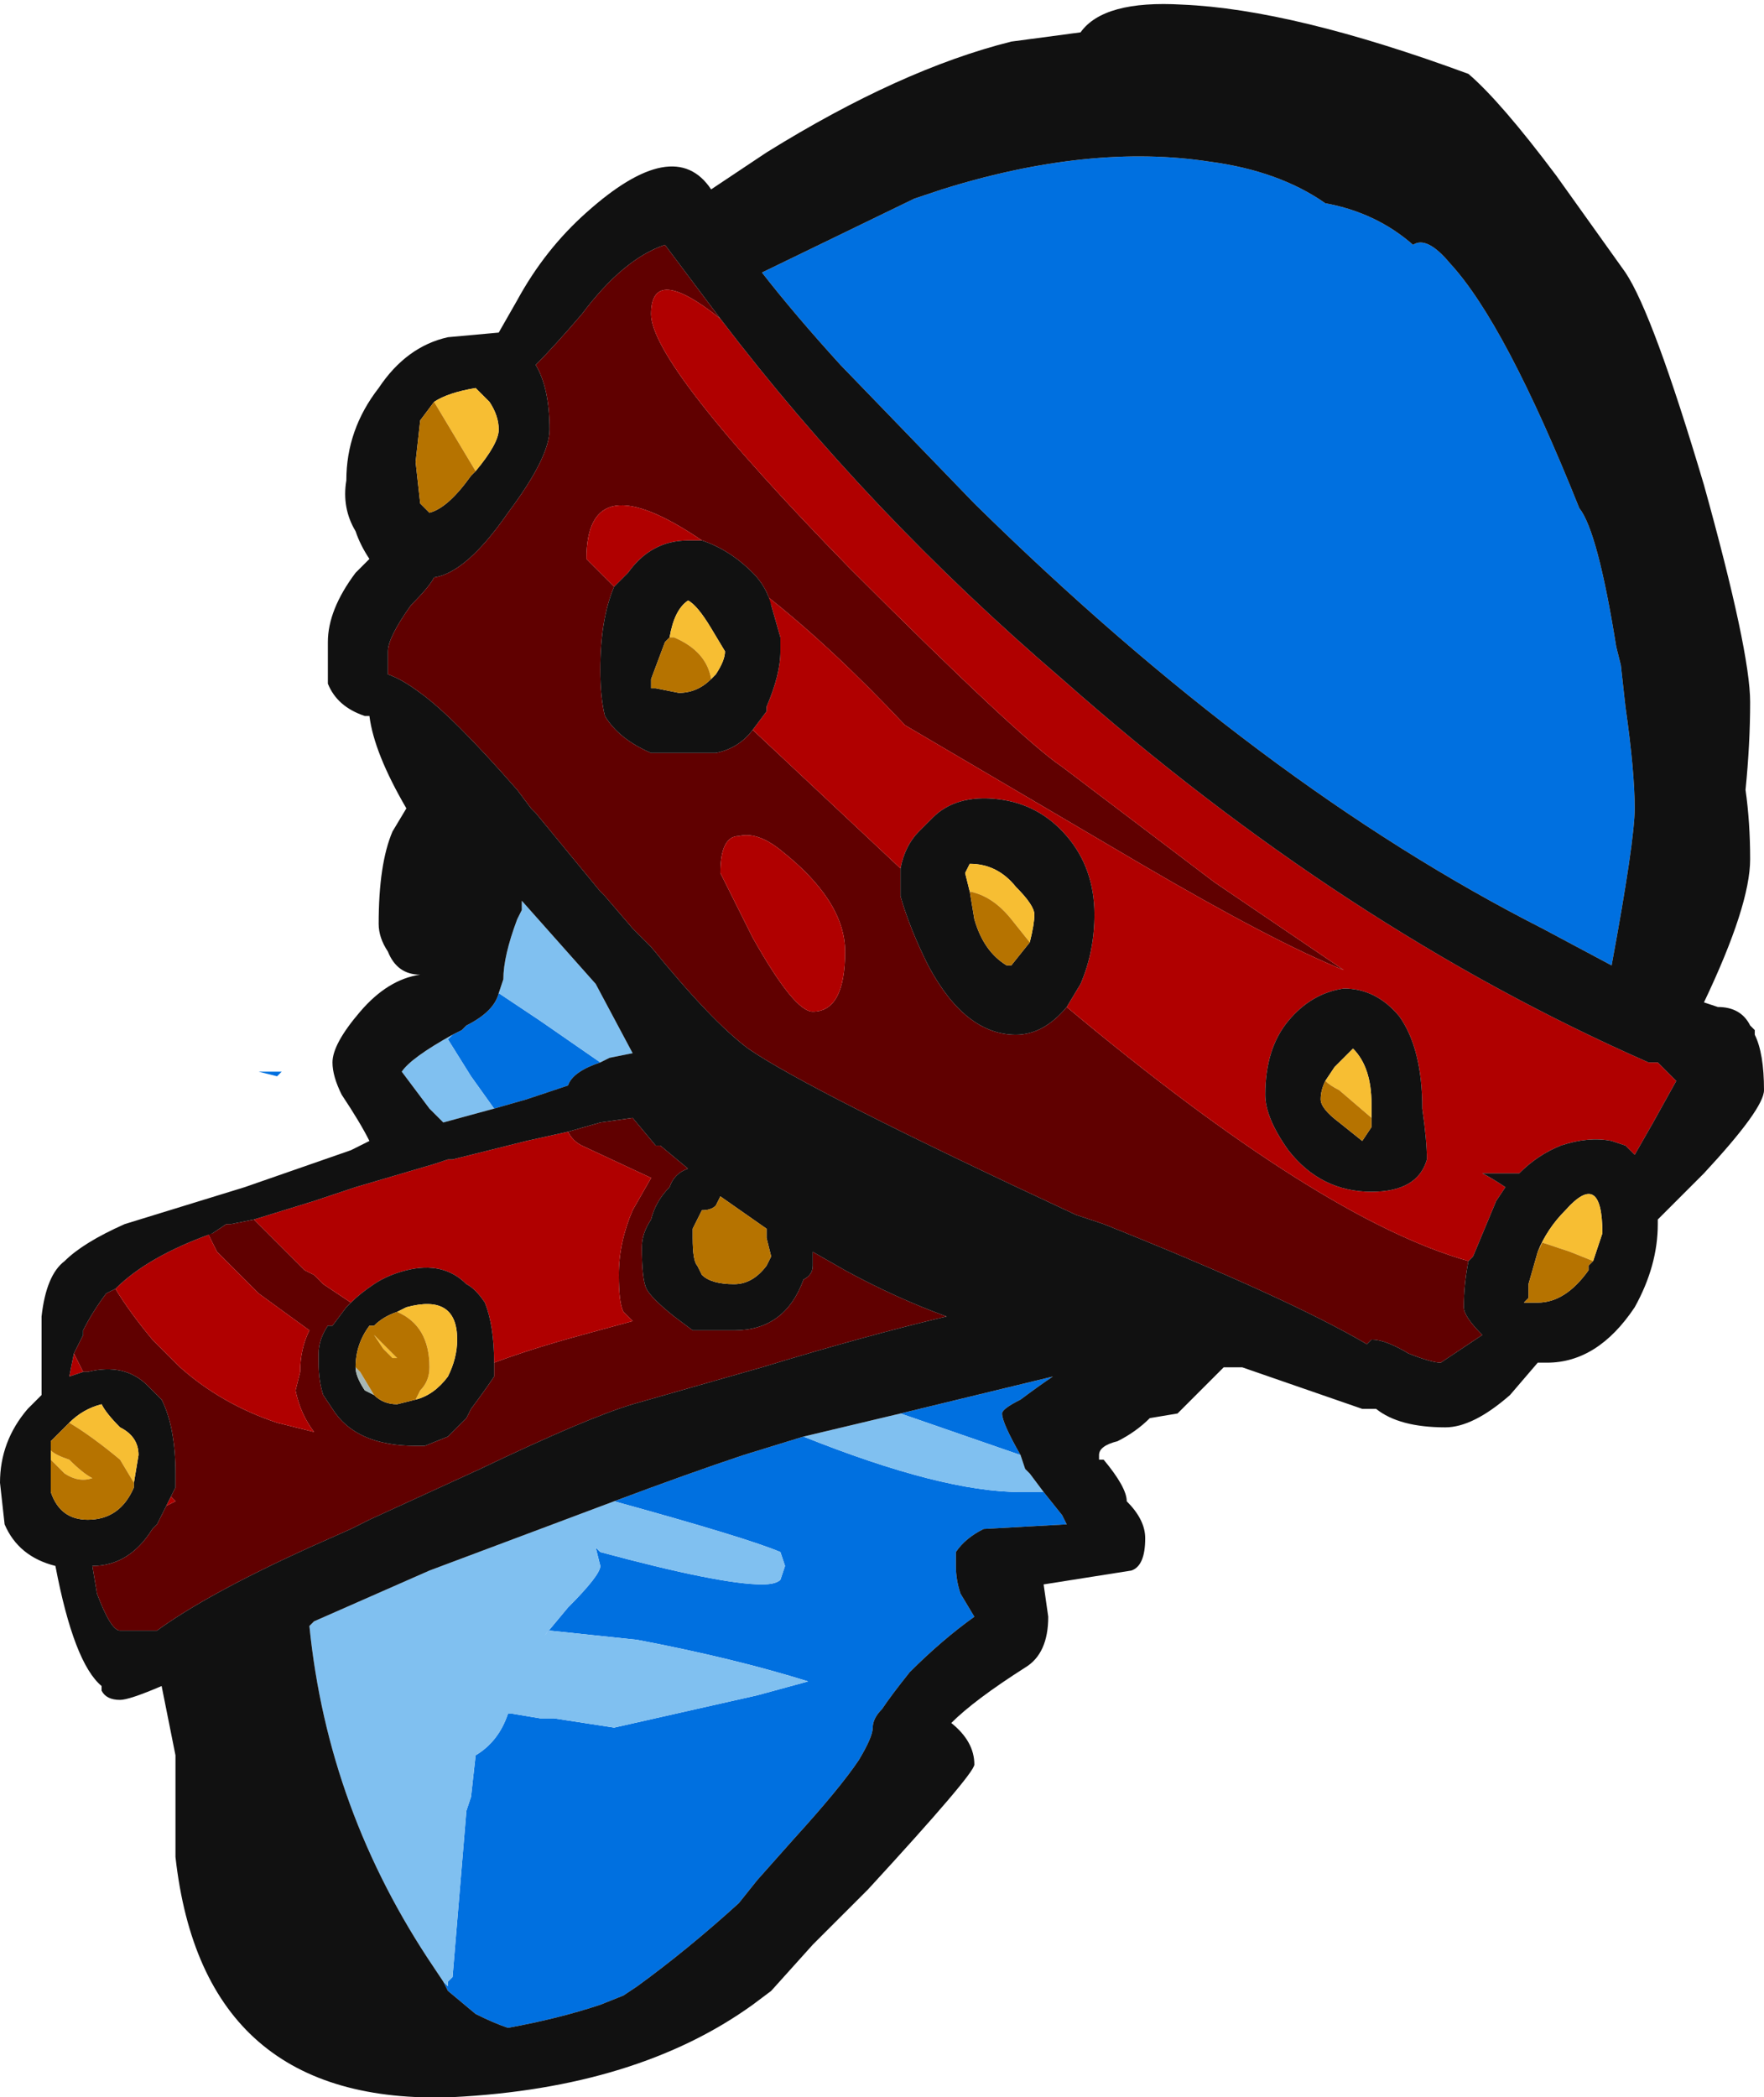 <?xml version="1.0" encoding="UTF-8" standalone="no"?>
<svg xmlns:ffdec="https://www.free-decompiler.com/flash" xmlns:xlink="http://www.w3.org/1999/xlink" ffdec:objectType="shape" height="22.7px" width="19.1px" xmlns="http://www.w3.org/2000/svg">
  <g transform="matrix(1.0, 0.0, 0.0, 1.0, 9.75, 11.65)">
    <path d="M5.55 -9.0 Q5.7 -9.1 5.95 -8.8 6.55 -8.15 7.35 -6.15 7.55 -5.9 7.75 -4.65 L7.8 -4.45 7.85 -4.0 Q7.95 -3.3 7.95 -2.9 7.95 -2.55 7.7 -1.2 L6.95 -1.6 Q3.9 -3.15 0.8 -6.2 L-0.65 -7.7 Q-1.15 -8.25 -1.5 -8.7 L0.15 -9.5 0.45 -9.6 Q2.05 -10.1 3.35 -9.9 4.1 -9.8 4.6 -9.45 5.15 -9.35 5.55 -9.0 M0.0 3.65 L1.65 3.25 Q1.5 3.35 1.3 3.5 1.1 3.6 1.1 3.65 1.1 3.75 1.3 4.1 L0.0 3.65 M1.55 4.5 L1.75 4.75 1.8 4.85 0.9 4.9 Q0.7 5.0 0.6 5.15 0.6 5.2 0.6 5.3 0.6 5.45 0.65 5.6 L0.8 5.85 Q0.45 6.1 0.1 6.45 -0.1 6.7 -0.2 6.85 -0.3 6.95 -0.3 7.05 -0.3 7.15 -0.45 7.4 -0.65 7.7 -1.15 8.25 L-1.55 8.7 -1.75 8.95 Q-2.3 9.45 -2.85 9.85 L-3.0 9.95 -3.25 10.05 Q-3.7 10.2 -4.25 10.3 -4.4 10.25 -4.6 10.15 L-4.9 9.9 -4.95 9.8 -4.9 9.85 -4.9 9.8 -4.85 9.75 -4.7 7.95 -4.65 7.8 -4.6 7.35 Q-4.35 7.2 -4.25 6.9 L-4.2 6.9 -3.9 6.95 -3.75 6.95 -3.1 7.05 -1.55 6.7 -1.0 6.55 Q-1.8 6.3 -2.85 6.1 L-3.8 6.0 -3.85 6.05 -3.6 5.75 Q-3.25 5.4 -3.25 5.3 L-3.3 5.1 -3.25 5.15 Q-1.95 5.5 -1.5 5.5 -1.35 5.5 -1.3 5.45 L-1.25 5.3 -1.3 5.15 Q-1.65 5.0 -3.1 4.6 -2.3 4.3 -1.7 4.1 L-1.05 3.9 Q0.45 4.5 1.3 4.5 L1.55 4.5 M-6.95 -0.05 L-6.7 -0.05 -6.75 0.0 -6.95 -0.05 M-4.35 -0.9 L-3.9 -0.6 -3.25 -0.15 Q-3.55 -0.05 -3.6 0.1 L-4.05 0.25 -4.4 0.35 -4.65 0.0 -4.9 -0.4 -4.85 -0.45 -4.75 -0.5 -4.7 -0.55 Q-4.4 -0.7 -4.35 -0.9" fill="#0070e0" fill-rule="evenodd" stroke="none"/>
    <path d="M0.0 3.65 L1.3 4.1 1.35 4.25 1.4 4.3 1.55 4.5 1.3 4.5 Q0.45 4.5 -1.05 3.9 L0.0 3.65 M-4.95 9.8 L-5.05 9.65 Q-6.2 7.95 -6.4 5.95 L-6.35 5.9 -5.1 5.35 -3.1 4.6 Q-1.65 5.0 -1.3 5.15 L-1.25 5.3 -1.3 5.45 Q-1.35 5.5 -1.5 5.5 -1.95 5.5 -3.25 5.15 L-3.3 5.1 -3.25 5.3 Q-3.25 5.4 -3.6 5.75 L-3.85 6.05 -3.8 6.0 -2.85 6.1 Q-1.8 6.3 -1.0 6.55 L-1.55 6.7 -3.1 7.05 -3.75 6.95 -3.9 6.95 -4.2 6.9 -4.25 6.9 Q-4.35 7.2 -4.6 7.35 L-4.65 7.8 -4.7 7.95 -4.85 9.75 -4.9 9.8 -4.9 9.85 -4.95 9.8 M-4.35 -0.9 L-4.3 -1.05 Q-4.3 -1.3 -4.15 -1.7 L-4.1 -1.8 -4.1 -1.9 -3.3 -1.0 -2.9 -0.25 -3.15 -0.2 -3.25 -0.15 -3.9 -0.6 -4.35 -0.9 M-4.4 0.35 L-4.95 0.5 -5.1 0.35 -5.4 -0.05 Q-5.3 -0.2 -4.85 -0.45 L-4.9 -0.4 -4.65 0.0 -4.4 0.35" fill="#80c0f0" fill-rule="evenodd" stroke="none"/>
    <path d="M1.8 -0.75 Q4.55 1.55 6.15 2.0 6.1 2.25 6.1 2.5 6.1 2.6 6.3 2.8 L5.85 3.1 Q5.75 3.1 5.5 3.0 5.25 2.85 5.1 2.85 L5.05 2.9 Q4.2 2.4 2.2 1.6 L1.9 1.5 Q-1.0 0.15 -1.65 -0.3 -2.05 -0.6 -2.7 -1.4 L-2.9 -1.6 -3.2 -1.95 -3.25 -2.0 -3.95 -2.85 -4.0 -2.9 -4.15 -3.1 Q-4.85 -3.9 -5.2 -4.15 -5.4 -4.3 -5.55 -4.35 L-5.55 -4.6 Q-5.55 -4.75 -5.3 -5.1 -5.1 -5.3 -5.05 -5.4 -4.7 -5.45 -4.25 -6.1 -3.8 -6.7 -3.8 -7.0 -3.8 -7.45 -3.95 -7.7 -3.75 -7.9 -3.45 -8.25 -3.0 -8.85 -2.55 -9.0 L-1.95 -8.2 Q-2.7 -8.8 -2.7 -8.25 -2.7 -7.7 -0.55 -5.5 1.3 -3.65 1.75 -3.35 L3.4 -2.1 4.8 -1.15 Q4.05 -1.45 2.6 -2.3 L0.05 -3.8 Q-0.75 -4.65 -1.45 -5.2 L-1.4 -5.1 Q-1.45 -5.3 -1.6 -5.45 -1.85 -5.7 -2.15 -5.8 -3.4 -6.65 -3.4 -5.6 L-3.1 -5.3 Q-3.25 -4.95 -3.25 -4.4 -3.25 -4.1 -3.2 -3.9 -3.05 -3.65 -2.7 -3.5 L-2.0 -3.5 Q-1.75 -3.55 -1.6 -3.75 L0.0 -2.25 0.0 -1.95 Q0.1 -1.6 0.3 -1.2 0.7 -0.45 1.25 -0.45 1.55 -0.45 1.8 -0.75 M-1.75 -2.6 Q-1.95 -2.6 -1.95 -2.2 L-1.6 -1.5 Q-1.15 -0.7 -0.95 -0.7 -0.6 -0.7 -0.6 -1.35 -0.6 -1.9 -1.3 -2.45 -1.55 -2.65 -1.75 -2.6 M-3.6 0.6 L-3.25 0.5 -2.9 0.45 -2.65 0.75 -2.6 0.75 -2.3 1.0 Q-2.45 1.05 -2.5 1.2 -2.65 1.35 -2.7 1.55 -2.8 1.7 -2.8 1.85 -2.8 2.2 -2.75 2.3 -2.7 2.4 -2.45 2.6 L-2.25 2.75 -1.8 2.75 Q-1.25 2.75 -1.05 2.2 -0.95 2.15 -0.95 2.05 L-0.95 1.9 -0.6 2.1 Q-0.05 2.4 0.5 2.6 -0.35 2.8 -1.5 3.15 L-2.9 3.55 Q-3.4 3.7 -4.55 4.25 L-5.75 4.8 -5.95 4.9 -6.4 5.1 Q-7.5 5.6 -8.05 6.0 L-8.45 6.0 Q-8.55 6.0 -8.7 5.6 L-8.75 5.3 Q-8.35 5.3 -8.1 4.9 L-8.05 4.85 -7.95 4.65 -7.85 4.6 -7.9 4.55 -7.85 4.45 -7.85 4.3 Q-7.85 3.8 -8.0 3.5 L-8.15 3.35 Q-8.4 3.1 -8.8 3.2 L-8.85 3.2 -8.95 3.0 -8.85 2.8 -8.85 2.75 Q-8.75 2.55 -8.6 2.35 L-8.5 2.3 Q-8.35 2.55 -8.1 2.85 L-7.8 3.15 Q-7.35 3.55 -6.75 3.75 L-6.35 3.85 Q-6.5 3.65 -6.55 3.4 L-6.5 3.2 Q-6.5 2.95 -6.4 2.75 L-6.95 2.35 -7.4 1.9 -7.5 1.7 -7.45 1.7 -7.3 1.6 -7.25 1.6 -7.0 1.55 Q-6.75 1.8 -6.45 2.1 L-6.35 2.15 -6.25 2.25 -5.95 2.45 -6.0 2.5 -6.15 2.7 -6.2 2.7 Q-6.3 2.85 -6.3 3.0 L-6.3 3.1 Q-6.3 3.3 -6.25 3.45 L-6.15 3.6 Q-5.9 4.0 -5.25 4.0 L-5.15 4.0 -4.9 3.9 -4.7 3.7 -4.65 3.6 Q-4.5 3.4 -4.4 3.25 L-4.4 3.1 Q-4.0 2.95 -3.45 2.8 L-2.9 2.65 -3.0 2.55 Q-3.05 2.45 -3.05 2.15 -3.05 1.8 -2.9 1.45 L-2.7 1.1 -3.45 0.75 Q-3.55 0.7 -3.6 0.6" fill="#600000" fill-rule="evenodd" stroke="none"/>
    <path d="M1.8 -0.75 L1.95 -1.0 Q2.1 -1.35 2.1 -1.75 2.1 -2.25 1.8 -2.6 1.5 -2.95 1.05 -3.0 0.6 -3.05 0.35 -2.8 L0.2 -2.65 Q0.05 -2.5 0.0 -2.25 L-1.6 -3.75 -1.45 -3.95 -1.45 -4.0 Q-1.3 -4.35 -1.3 -4.6 L-1.3 -4.75 -1.4 -5.1 -1.45 -5.2 Q-0.75 -4.65 0.05 -3.8 L2.6 -2.3 Q4.05 -1.45 4.8 -1.15 L3.4 -2.1 1.75 -3.35 Q1.3 -3.65 -0.55 -5.5 -2.7 -7.7 -2.7 -8.25 -2.7 -8.8 -1.95 -8.2 -0.35 -6.1 1.75 -4.3 4.8 -1.6 8.1 -0.15 L8.2 -0.15 8.4 0.05 8.15 0.5 7.95 0.85 7.85 0.75 7.7 0.7 Q7.45 0.65 7.15 0.75 6.9 0.85 6.7 1.05 L6.3 1.05 Q6.4 1.1 6.55 1.2 L6.45 1.35 6.2 1.95 6.15 2.0 Q4.55 1.55 1.8 -0.75 M5.4 -0.65 Q5.15 -0.95 4.8 -0.95 4.45 -0.9 4.2 -0.6 3.95 -0.3 3.95 0.2 3.95 0.45 4.2 0.8 4.55 1.25 5.1 1.25 5.6 1.25 5.7 0.9 5.7 0.7 5.65 0.35 5.65 -0.3 5.4 -0.65 M-2.15 -5.8 L-2.3 -5.8 Q-2.7 -5.8 -2.95 -5.45 L-3.1 -5.3 -3.4 -5.6 Q-3.4 -6.65 -2.15 -5.8 M-1.75 -2.6 Q-1.55 -2.65 -1.3 -2.45 -0.6 -1.9 -0.6 -1.35 -0.6 -0.7 -0.95 -0.7 -1.15 -0.7 -1.6 -1.5 L-1.95 -2.2 Q-1.95 -2.6 -1.75 -2.6 M-3.6 0.6 Q-3.55 0.7 -3.45 0.75 L-2.7 1.1 -2.9 1.45 Q-3.05 1.8 -3.05 2.15 -3.05 2.45 -3.0 2.55 L-2.9 2.65 -3.45 2.8 Q-4.0 2.95 -4.4 3.1 -4.4 2.7 -4.5 2.45 -4.6 2.3 -4.7 2.25 -4.95 2.0 -5.35 2.1 -5.55 2.15 -5.7 2.25 -5.85 2.35 -5.95 2.45 L-6.25 2.25 -6.35 2.15 -6.45 2.1 Q-6.75 1.8 -7.0 1.55 L-6.35 1.35 -5.9 1.2 -5.05 0.95 -4.9 0.9 -4.85 0.9 -4.05 0.7 -3.6 0.6 M-7.45 1.7 L-7.5 1.7 -7.4 1.9 -6.95 2.35 -6.4 2.75 Q-6.5 2.95 -6.5 3.2 L-6.55 3.4 Q-6.5 3.65 -6.35 3.85 L-6.75 3.75 Q-7.35 3.55 -7.8 3.15 L-8.1 2.85 Q-8.35 2.55 -8.5 2.3 -8.15 1.95 -7.45 1.7 M-8.95 3.0 L-8.85 3.2 -9.0 3.25 -8.95 3.0 M-7.9 4.55 L-7.85 4.6 -7.95 4.65 -7.9 4.55" fill="#b00000" fill-rule="evenodd" stroke="none"/>
    <path d="M7.1 -9.75 L7.85 -8.7 Q8.15 -8.25 8.7 -6.4 9.2 -4.6 9.2 -4.05 9.2 -3.6 9.15 -3.1 9.2 -2.75 9.2 -2.35 9.2 -1.85 8.7 -0.8 L8.85 -0.75 Q9.1 -0.75 9.2 -0.55 L9.25 -0.5 9.25 -0.45 Q9.35 -0.25 9.35 0.15 9.35 0.35 8.7 1.05 L8.2 1.55 8.2 1.6 Q8.2 2.05 7.95 2.5 7.55 3.1 7.0 3.1 L6.9 3.1 6.6 3.45 Q6.2 3.8 5.9 3.8 5.4 3.8 5.15 3.6 L5.0 3.6 3.7 3.15 3.5 3.15 3.0 3.65 2.7 3.7 Q2.55 3.85 2.35 3.95 2.15 4.0 2.15 4.1 L2.15 4.15 2.2 4.15 Q2.45 4.45 2.45 4.6 2.65 4.8 2.65 5.0 2.65 5.3 2.5 5.35 L1.55 5.5 1.6 5.85 Q1.6 6.25 1.35 6.4 0.8 6.75 0.55 7.0 0.8 7.2 0.8 7.45 0.8 7.55 -0.35 8.8 L-0.95 9.4 -1.4 9.9 -1.6 10.05 Q-2.85 10.95 -4.85 11.05 -7.55 11.15 -7.85 8.45 L-7.85 7.35 -8.0 6.6 Q-8.35 6.75 -8.45 6.75 -8.6 6.75 -8.65 6.65 L-8.65 6.6 Q-8.95 6.35 -9.15 5.3 -9.55 5.2 -9.7 4.85 L-9.75 4.4 Q-9.75 3.95 -9.45 3.6 L-9.3 3.45 -9.3 2.6 Q-9.25 2.15 -9.05 2.0 -8.85 1.8 -8.4 1.6 L-7.1 1.2 -5.95 0.8 -5.75 0.7 Q-5.85 0.5 -6.05 0.2 -6.15 0.0 -6.15 -0.15 -6.15 -0.35 -5.85 -0.7 -5.55 -1.05 -5.2 -1.1 -5.45 -1.1 -5.55 -1.35 -5.65 -1.5 -5.65 -1.65 -5.65 -2.3 -5.5 -2.65 L-5.35 -2.9 Q-5.7 -3.5 -5.75 -3.9 L-5.8 -3.9 Q-6.1 -4.0 -6.2 -4.25 L-6.2 -4.7 Q-6.2 -5.05 -5.9 -5.45 L-5.75 -5.6 Q-5.85 -5.75 -5.9 -5.9 -6.05 -6.15 -6.0 -6.45 -6.0 -7.0 -5.65 -7.45 -5.35 -7.9 -4.9 -8.0 L-4.35 -8.05 -4.15 -8.4 Q-3.85 -8.95 -3.4 -9.35 -2.45 -10.2 -2.05 -9.6 L-1.45 -10.0 Q0.0 -10.9 1.2 -11.2 L1.95 -11.3 Q2.2 -11.65 3.05 -11.6 4.25 -11.55 6.15 -10.85 6.5 -10.55 7.1 -9.75 M5.55 -9.0 Q5.15 -9.35 4.6 -9.45 4.1 -9.8 3.35 -9.9 2.05 -10.1 0.45 -9.6 L0.15 -9.5 -1.5 -8.7 Q-1.15 -8.25 -0.65 -7.7 L0.8 -6.2 Q3.9 -3.15 6.95 -1.6 L7.7 -1.2 Q7.95 -2.55 7.95 -2.9 7.95 -3.3 7.85 -4.0 L7.8 -4.45 7.75 -4.65 Q7.55 -5.9 7.35 -6.15 6.55 -8.15 5.95 -8.8 5.7 -9.1 5.55 -9.0 M0.0 -2.25 Q0.05 -2.5 0.2 -2.65 L0.35 -2.8 Q0.6 -3.05 1.05 -3.0 1.5 -2.95 1.8 -2.6 2.1 -2.25 2.1 -1.75 2.1 -1.35 1.95 -1.0 L1.8 -0.75 Q1.55 -0.45 1.25 -0.45 0.7 -0.45 0.3 -1.2 0.1 -1.6 0.0 -1.95 L0.0 -2.25 M6.15 2.0 L6.2 1.95 6.45 1.35 6.55 1.2 Q6.4 1.1 6.3 1.05 L6.7 1.05 Q6.9 0.85 7.15 0.75 7.45 0.65 7.7 0.7 L7.85 0.75 7.95 0.85 8.15 0.5 8.4 0.05 8.2 -0.15 8.1 -0.15 Q4.8 -1.6 1.75 -4.3 -0.35 -6.1 -1.95 -8.2 L-2.55 -9.0 Q-3.0 -8.85 -3.45 -8.25 -3.75 -7.9 -3.95 -7.7 -3.8 -7.45 -3.8 -7.0 -3.8 -6.7 -4.25 -6.1 -4.7 -5.45 -5.05 -5.4 -5.1 -5.3 -5.3 -5.1 -5.55 -4.75 -5.55 -4.6 L-5.55 -4.35 Q-5.4 -4.3 -5.2 -4.15 -4.85 -3.9 -4.15 -3.1 L-4.0 -2.9 -3.95 -2.85 -3.25 -2.0 -3.2 -1.95 -2.9 -1.6 -2.7 -1.4 Q-2.05 -0.6 -1.65 -0.3 -1.0 0.15 1.9 1.5 L2.2 1.6 Q4.2 2.4 5.05 2.9 L5.1 2.85 Q5.25 2.85 5.5 3.0 5.75 3.1 5.85 3.1 L6.3 2.8 Q6.1 2.6 6.1 2.5 6.1 2.25 6.15 2.0 M-1.4 -5.1 L-1.3 -4.75 -1.3 -4.6 Q-1.3 -4.35 -1.45 -4.0 L-1.45 -3.95 -1.6 -3.75 Q-1.75 -3.55 -2.0 -3.5 L-2.7 -3.5 Q-3.05 -3.65 -3.2 -3.9 -3.25 -4.1 -3.25 -4.4 -3.25 -4.95 -3.1 -5.3 L-2.95 -5.45 Q-2.7 -5.8 -2.3 -5.8 L-2.15 -5.8 Q-1.85 -5.7 -1.6 -5.45 -1.45 -5.3 -1.4 -5.1 M1.4 -1.45 Q1.45 -1.65 1.45 -1.75 1.45 -1.85 1.25 -2.05 1.05 -2.3 0.75 -2.3 L0.7 -2.2 0.75 -2.0 0.8 -1.7 Q0.9 -1.35 1.15 -1.2 L1.2 -1.2 1.4 -1.45 M5.4 -0.65 Q5.65 -0.3 5.65 0.35 5.7 0.7 5.7 0.9 5.6 1.25 5.1 1.25 4.55 1.25 4.2 0.8 3.95 0.45 3.95 0.2 3.95 -0.3 4.2 -0.6 4.45 -0.9 4.8 -0.95 5.15 -0.95 5.4 -0.65 M5.1 0.45 L5.1 0.3 Q5.1 -0.1 4.9 -0.3 L4.7 -0.1 4.6 0.05 Q4.55 0.15 4.55 0.25 4.55 0.35 4.75 0.5 L5.0 0.7 5.1 0.55 5.1 0.45 M8.7 -2.2 L8.7 -2.2 M6.9 1.9 L6.8 2.25 6.8 2.4 6.75 2.45 6.9 2.45 Q7.2 2.45 7.45 2.1 L7.45 2.05 7.5 2.0 7.6 1.7 Q7.6 1.0 7.2 1.45 7.0 1.65 6.9 1.9 M1.3 4.1 Q1.1 3.75 1.1 3.65 1.1 3.6 1.3 3.5 1.5 3.35 1.65 3.25 L0.0 3.65 -1.05 3.9 -1.7 4.1 Q-2.3 4.3 -3.1 4.6 L-5.1 5.35 -6.35 5.9 -6.4 5.95 Q-6.2 7.95 -5.05 9.65 L-4.95 9.8 -4.9 9.9 -4.6 10.15 Q-4.4 10.25 -4.25 10.3 -3.7 10.2 -3.25 10.05 L-3.0 9.95 -2.85 9.85 Q-2.3 9.45 -1.75 8.95 L-1.55 8.7 -1.15 8.25 Q-0.65 7.7 -0.45 7.4 -0.3 7.15 -0.3 7.05 -0.3 6.95 -0.2 6.85 -0.1 6.7 0.1 6.45 0.45 6.1 0.8 5.85 L0.65 5.6 Q0.6 5.45 0.6 5.3 0.6 5.2 0.6 5.15 0.7 5.0 0.9 4.9 L1.8 4.85 1.75 4.75 1.55 4.5 1.4 4.3 1.35 4.25 1.3 4.1 M-5.05 -7.3 L-5.2 -7.1 -5.25 -6.65 -5.2 -6.2 -5.1 -6.1 Q-4.9 -6.15 -4.65 -6.5 L-4.6 -6.55 Q-4.35 -6.85 -4.35 -7.0 -4.35 -7.15 -4.45 -7.3 L-4.6 -7.45 Q-4.9 -7.4 -5.05 -7.3 M-2.05 -4.3 L-2.0 -4.35 Q-1.9 -4.5 -1.9 -4.6 L-2.05 -4.85 Q-2.2 -5.1 -2.3 -5.15 -2.45 -5.05 -2.5 -4.75 L-2.55 -4.7 -2.7 -4.3 -2.7 -4.2 -2.65 -4.2 -2.4 -4.15 Q-2.2 -4.15 -2.05 -4.3 M-3.25 -0.15 L-3.15 -0.2 -2.9 -0.25 -3.3 -1.0 -4.1 -1.9 -4.1 -1.8 -4.15 -1.7 Q-4.3 -1.3 -4.3 -1.05 L-4.35 -0.9 Q-4.4 -0.7 -4.7 -0.55 L-4.75 -0.5 -4.85 -0.45 Q-5.3 -0.2 -5.4 -0.05 L-5.1 0.35 -4.95 0.5 -4.4 0.35 -4.05 0.25 -3.6 0.1 Q-3.55 -0.05 -3.25 -0.15 M-7.95 4.65 L-8.05 4.85 -8.1 4.9 Q-8.35 5.3 -8.75 5.3 L-8.7 5.6 Q-8.55 6.0 -8.45 6.0 L-8.05 6.0 Q-7.5 5.6 -6.4 5.1 L-5.95 4.9 -5.75 4.8 -4.55 4.25 Q-3.4 3.7 -2.9 3.55 L-1.5 3.15 Q-0.35 2.8 0.5 2.6 -0.05 2.4 -0.6 2.1 L-0.95 1.9 -0.95 2.05 Q-0.95 2.15 -1.05 2.2 -1.25 2.75 -1.8 2.75 L-2.25 2.75 -2.45 2.6 Q-2.7 2.4 -2.75 2.3 -2.8 2.2 -2.8 1.85 -2.8 1.7 -2.7 1.55 -2.65 1.35 -2.5 1.2 -2.45 1.05 -2.3 1.0 L-2.6 0.75 -2.65 0.75 -2.9 0.45 -3.25 0.5 -3.6 0.6 -4.05 0.7 -4.85 0.9 -4.9 0.9 -5.05 0.95 -5.9 1.2 -6.35 1.35 -7.0 1.55 -7.25 1.6 -7.3 1.6 -7.45 1.7 Q-8.15 1.95 -8.5 2.3 L-8.6 2.35 Q-8.75 2.55 -8.85 2.75 L-8.85 2.8 -8.95 3.0 -9.0 3.25 -8.85 3.2 -8.8 3.2 Q-8.4 3.1 -8.15 3.35 L-8.0 3.5 Q-7.85 3.8 -7.85 4.3 L-7.85 4.45 -7.9 4.55 -7.95 4.65 M-4.4 3.1 L-4.4 3.25 Q-4.5 3.4 -4.65 3.6 L-4.7 3.7 -4.9 3.9 -5.15 4.0 -5.25 4.0 Q-5.9 4.0 -6.15 3.6 L-6.25 3.45 Q-6.3 3.3 -6.3 3.1 L-6.3 3.0 Q-6.3 2.85 -6.2 2.7 L-6.15 2.7 -6.0 2.5 -5.95 2.45 Q-5.85 2.35 -5.7 2.25 -5.55 2.15 -5.35 2.1 -4.95 2.0 -4.7 2.25 -4.6 2.3 -4.5 2.45 -4.4 2.7 -4.4 3.1 M-2.25 1.75 Q-2.25 2.0 -2.2 2.05 L-2.15 2.15 Q-2.05 2.25 -1.8 2.25 -1.6 2.25 -1.45 2.05 L-1.4 1.95 -1.45 1.75 -1.45 1.65 -1.95 1.3 -2.0 1.4 Q-2.05 1.45 -2.15 1.45 -2.2 1.55 -2.25 1.65 L-2.25 1.75 M-5.25 3.5 Q-5.05 3.45 -4.9 3.25 -4.8 3.05 -4.8 2.85 -4.8 2.35 -5.35 2.5 L-5.45 2.55 Q-5.6 2.6 -5.7 2.7 L-5.75 2.7 Q-5.9 2.9 -5.9 3.15 -5.9 3.25 -5.8 3.4 L-5.7 3.45 Q-5.6 3.55 -5.45 3.55 L-5.25 3.5 M-9.0 3.75 L-9.2 3.95 -9.2 4.15 Q-9.2 4.4 -9.2 4.5 -9.1 4.8 -8.8 4.8 -8.45 4.8 -8.3 4.45 L-8.3 4.4 -8.25 4.1 Q-8.25 3.9 -8.45 3.8 -8.6 3.65 -8.65 3.55 -8.85 3.6 -9.0 3.75" fill="#111111" fill-rule="evenodd" stroke="none"/>
    <path d="M-5.7 3.45 L-5.8 3.4 Q-5.9 3.25 -5.9 3.15 L-5.85 3.2 -5.7 3.45" fill="#a7b7b4" fill-rule="evenodd" stroke="none"/>
    <path d="M0.75 -2.0 L0.7 -2.2 0.75 -2.3 Q1.05 -2.3 1.25 -2.05 1.45 -1.85 1.45 -1.75 1.45 -1.65 1.4 -1.45 L1.2 -1.7 Q1.0 -1.95 0.75 -2.0 M4.6 0.05 L4.7 -0.1 4.9 -0.3 Q5.1 -0.1 5.1 0.3 L5.1 0.45 4.75 0.15 Q4.65 0.1 4.6 0.05 M7.5 2.0 L7.25 1.9 6.95 1.8 6.9 1.9 Q7.0 1.65 7.2 1.45 7.6 1.0 7.6 1.7 L7.5 2.0 M-4.6 -6.55 L-5.05 -7.3 Q-4.9 -7.4 -4.6 -7.45 L-4.45 -7.3 Q-4.35 -7.15 -4.35 -7.0 -4.35 -6.85 -4.6 -6.55 M-2.55 -4.7 L-2.5 -4.75 Q-2.45 -5.05 -2.3 -5.15 -2.2 -5.1 -2.05 -4.85 L-1.9 -4.6 Q-1.9 -4.5 -2.0 -4.35 L-2.05 -4.3 Q-2.1 -4.6 -2.45 -4.75 L-2.5 -4.75 -2.55 -4.7 M-5.45 2.55 L-5.35 2.5 Q-4.8 2.35 -4.8 2.85 -4.8 3.05 -4.9 3.25 -5.05 3.45 -5.25 3.5 L-5.2 3.4 Q-5.1 3.3 -5.1 3.15 -5.1 2.7 -5.45 2.55 M-5.45 3.05 L-5.5 3.05 -5.6 2.95 -5.7 2.8 -5.45 3.05 M-9.2 3.95 L-9.2 4.05 Q-9.15 4.1 -9.0 4.15 -8.85 4.3 -8.75 4.35 -8.9 4.4 -9.05 4.3 L-9.2 4.15 -9.2 3.95 M-8.3 4.4 L-8.45 4.15 Q-8.75 3.9 -9.0 3.75 -8.85 3.6 -8.65 3.55 -8.6 3.65 -8.45 3.8 -8.25 3.9 -8.25 4.1 L-8.3 4.4" fill="#f7be33" fill-rule="evenodd" stroke="none"/>
    <path d="M0.75 -2.0 Q1.0 -1.95 1.2 -1.7 L1.4 -1.45 1.2 -1.2 1.15 -1.2 Q0.9 -1.35 0.8 -1.7 L0.75 -2.0 M4.6 0.05 Q4.65 0.1 4.75 0.15 L5.1 0.45 5.1 0.55 5.0 0.7 4.75 0.5 Q4.55 0.35 4.55 0.25 4.55 0.15 4.6 0.05 M7.5 2.0 L7.45 2.05 7.45 2.1 Q7.2 2.45 6.9 2.45 L6.75 2.45 6.8 2.4 6.8 2.25 6.9 1.9 6.95 1.8 7.25 1.9 7.5 2.0 M-4.6 -6.55 L-4.65 -6.5 Q-4.9 -6.15 -5.1 -6.1 L-5.2 -6.2 -5.25 -6.65 -5.2 -7.1 -5.05 -7.3 -4.6 -6.55 M-2.55 -4.7 L-2.5 -4.75 -2.45 -4.75 Q-2.1 -4.6 -2.05 -4.3 -2.2 -4.15 -2.4 -4.15 L-2.65 -4.2 -2.7 -4.2 -2.7 -4.3 -2.55 -4.7 M-2.25 1.75 L-2.25 1.65 Q-2.2 1.55 -2.15 1.45 -2.05 1.45 -2.0 1.4 L-1.95 1.3 -1.45 1.65 -1.45 1.75 -1.4 1.95 -1.45 2.05 Q-1.6 2.25 -1.8 2.25 -2.05 2.25 -2.15 2.15 L-2.2 2.05 Q-2.25 2.0 -2.25 1.75 M-5.45 2.55 Q-5.1 2.7 -5.1 3.15 -5.1 3.3 -5.2 3.4 L-5.25 3.5 -5.45 3.55 Q-5.6 3.55 -5.7 3.45 L-5.85 3.2 -5.9 3.15 Q-5.9 2.9 -5.75 2.7 L-5.7 2.7 Q-5.6 2.6 -5.45 2.55 M-5.45 3.05 L-5.7 2.8 -5.6 2.95 -5.5 3.05 -5.45 3.05 M-9.2 3.95 L-9.0 3.75 Q-8.75 3.9 -8.45 4.15 L-8.3 4.4 -8.3 4.45 Q-8.45 4.8 -8.8 4.8 -9.1 4.8 -9.2 4.5 -9.2 4.4 -9.2 4.15 L-9.05 4.3 Q-8.9 4.4 -8.75 4.35 -8.85 4.3 -9.0 4.15 -9.15 4.1 -9.2 4.05 L-9.2 3.95" fill="#b67300" fill-rule="evenodd" stroke="none"/>
  </g>
</svg>
